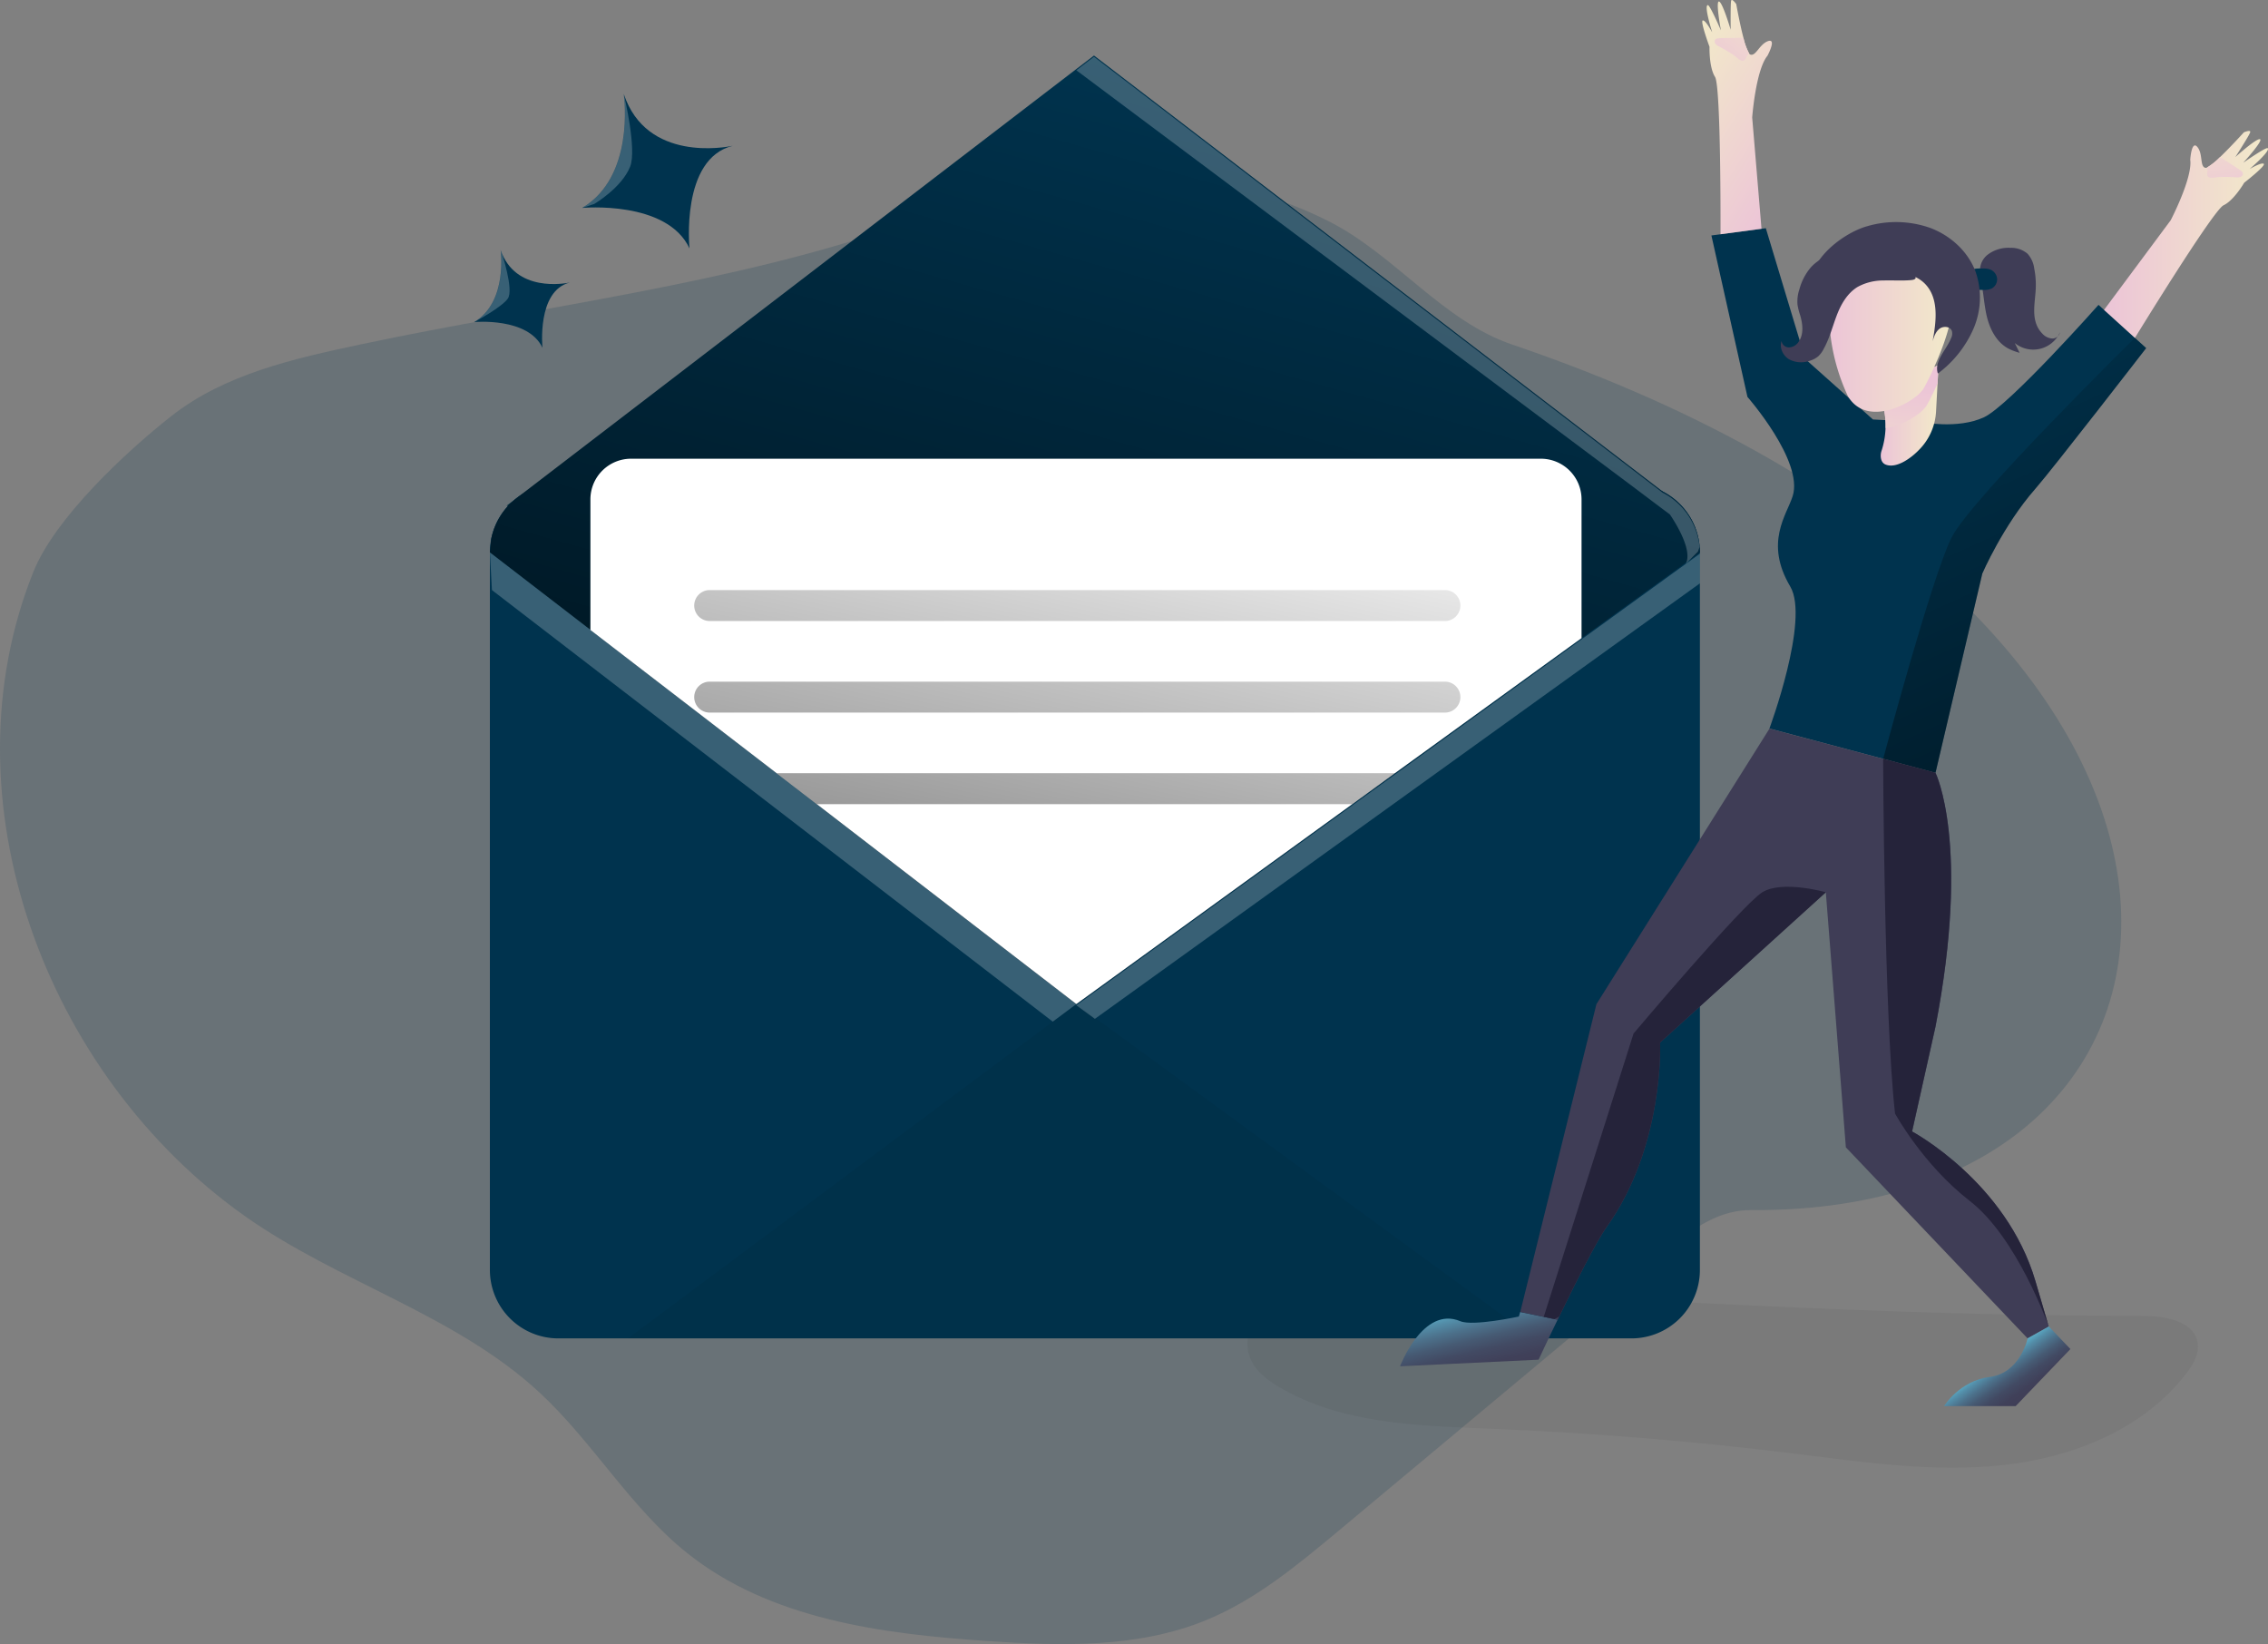 <svg id="Layer_1" data-name="Layer 1" xmlns="http://www.w3.org/2000/svg" xmlns:xlink="http://www.w3.org/1999/xlink" viewBox="0 0 823.64 597"><rect x="0" y="0" width="823.64" height="597" fill="#808080" stroke="none"/><defs><linearGradient id="linear-gradient" x1="184.46" y1="411.38" x2="188.29" y2="421.79" gradientTransform="matrix(1, 0, 0, -1, -0.33, 598)" gradientUnits="userSpaceOnUse"><stop offset="0.36" stop-color="#00272e"/><stop offset="0.75" stop-color="#3f80a1" stop-opacity="0.25"/><stop offset="1" stop-color="#69b9eb" stop-opacity="0"/></linearGradient><linearGradient id="linear-gradient-2" x1="444.69" y1="31.61" x2="323.69" y2="461.61" gradientUnits="userSpaceOnUse"><stop offset="0" stop-opacity="0"/><stop offset="0.91" stop-opacity="0.8"/><stop offset="1"/></linearGradient><linearGradient id="linear-gradient-3" x1="405.84" y1="149.83" x2="332.84" y2="499.83" xlink:href="#linear-gradient-2"/><linearGradient id="linear-gradient-4" x1="412.49" y1="151.21" x2="339.49" y2="501.21" xlink:href="#linear-gradient-2"/><linearGradient id="linear-gradient-5" x1="420.97" y1="152.99" x2="347.97" y2="502.99" xlink:href="#linear-gradient-2"/><linearGradient id="linear-gradient-6" x1="683.34" y1="447.17" x2="704.34" y2="447.17" gradientTransform="matrix(1, 0, 0, -1, -0.33, 598)" gradientUnits="userSpaceOnUse"><stop offset="0" stop-color="#ecc4d7"/><stop offset="0.42" stop-color="#efd4d1"/><stop offset="1" stop-color="#f2eac9"/></linearGradient><linearGradient id="linear-gradient-7" x1="694.49" y1="458.85" x2="690.16" y2="410.3" xlink:href="#linear-gradient-6"/><linearGradient id="linear-gradient-8" x1="664.58" y1="476.09" x2="709.1" y2="476.09" xlink:href="#linear-gradient-6"/><linearGradient id="linear-gradient-9" x1="764.44" y1="512.88" x2="823.98" y2="512.88" xlink:href="#linear-gradient-6"/><linearGradient id="linear-gradient-10" x1="810.28" y1="519.93" x2="804.26" y2="566.67" xlink:href="#linear-gradient-6"/><linearGradient id="linear-gradient-11" x1="619.54" y1="589.29" x2="679.08" y2="589.29" gradientTransform="translate(868.81 888.98) rotate(-148.06)" xlink:href="#linear-gradient-6"/><linearGradient id="linear-gradient-12" x1="665.61" y1="596.46" x2="659.59" y2="643.2" gradientTransform="translate(868.81 888.98) rotate(-148.06)" xlink:href="#linear-gradient-6"/><linearGradient id="linear-gradient-13" x1="533.17" y1="127.89" x2="540.88" y2="95.77" gradientTransform="matrix(1, 0, 0, -1, -0.33, 598)" gradientUnits="userSpaceOnUse"><stop offset="0" stop-color="#68e1fd"/><stop offset="0.01" stop-color="#67ddf9"/><stop offset="0.12" stop-color="#5cb3ce"/><stop offset="0.24" stop-color="#538ea9"/><stop offset="0.37" stop-color="#4c718b"/><stop offset="0.5" stop-color="#465a73"/><stop offset="0.63" stop-color="#424a63"/><stop offset="0.79" stop-color="#404059"/><stop offset="0.99" stop-color="#3f3d56"/></linearGradient><linearGradient id="linear-gradient-14" x1="723.22" y1="106.25" x2="736.07" y2="88.27" xlink:href="#linear-gradient-13"/><linearGradient id="linear-gradient-15" x1="691.29" y1="111.67" x2="834.32" y2="428.15" xlink:href="#linear-gradient-2"/></defs><title>6. New Messages</title><path d="M131.3,125c-24.34,5.16-49.64,10.76-69.18,26.17-16.5,13-42.21,37-50,56.5-33,82.37,4.31,182.6,76.73,233.86,34.06,24.11,76.51,35.78,107.12,64.16,19.36,17.95,32.92,41.71,53.52,58.21,30.1,24.09,70.74,29.42,109.2,32,26.72,1.81,54.48,2.59,79.27-7.57,17.92-7.34,33.1-19.93,48-32.34l98.71-82.43c15.86-13.23,30.69-34.3,51.34-34.16C821.87,440.73,834.4,222,549.15,125.12c-25.14-8.54-42.38-32.28-66-44.45-48.79-25.15-104.94-17-154.15.4C266.52,103.22,196.14,111.21,131.3,125Z" transform="translate(0 0)" fill="#00334e" opacity="0.18" style="isolation:isolate"/><path d="M779.07,477.86c7.78.13,17.8,2.07,19,9.75.65,4-1.64,7.89-4.12,11.12C778.44,519,752.74,529.25,727.38,532s-50.92-1.1-76.24-4.22q-54.89-6.78-110.2-9c-26.22-1.06-53.8-1.72-76.38-15.08-4.19-2.47-8.31-5.56-10.32-10-4-8.83,2.32-19.58,11-23.87s18.88-3.87,28.56-3.35C588.86,471.6,683.85,477.86,779.07,477.86Z" transform="translate(0 0)" fill="#000405" opacity="0.05" style="isolation:isolate"/><path d="M779.4,126.4s-33.83,43.75-40.25,51.08c-11.71,13.32-19.26,30.79-19.26,30.79l-17,72.34-19-5.07-41.31-11S657.26,225,650.15,213c-9.48-16-1.28-26,.88-32.87,4-12.73-16.43-36-16.43-36L621.51,85.5l19.76-2.64,14.34,47.53,24.57,21.93,17.5.93s13.2,2.72,22.8-1.72c9.18-4.26,41.61-40.83,41.61-40.83l13.23,12Z" transform="translate(0 0)" fill="#00334e"/><path d="M617.33,200.59V461.15A24.86,24.86,0,0,1,592.46,486H202.77a24.86,24.86,0,0,1-24.86-24.86h0V200.59a24.86,24.86,0,0,1,24.83-24.87H592.46A24.86,24.86,0,0,1,617.33,200.59Z" transform="translate(0 0)" fill="#00334e"/><path d="M610.59,183.67H184l3.46-2.65a6.12,6.12,0,0,1,.5-.39L390.88,25.07l6.41-4.91L603.76,178.44Z" transform="translate(0 0)" fill="#00334e"/><path d="M617.33,200.59l-5.19,3.75h0l-37.79,27.37L390.88,364.6,214.43,228.71l-36.52-28.12.47-4.83a24.67,24.67,0,0,1,6.18-12.09,23.32,23.32,0,0,1,2.88-2.65,6.12,6.12,0,0,1,.5-.39,24.7,24.7,0,0,1,14.83-4.91H592.46a24.89,24.89,0,0,1,24.75,22.47Q617.33,199.39,617.33,200.59Z" transform="translate(0 0)" fill="#00334e"/><path d="M187.44,181a24.92,24.92,0,0,0-2.88,2.65H184Z" transform="translate(0 0)" opacity="0.61" fill="url(#linear-gradient)" style="isolation:isolate"/><path d="M617.33,200.59l-5.19,3.76h0l-37.79,27.36L390.88,364.6,214.43,228.72l-36.52-28.13.47-4.82A24.92,24.92,0,0,1,187.44,181l.5-.38L390.88,25.07l6.41-4.91L603.76,178.44a24.83,24.83,0,0,1,13.45,19.76A23.76,23.76,0,0,1,617.33,200.59Z" transform="translate(0 0)" fill="url(#linear-gradient-2)"/><path d="M574.35,181.34v50.38l-67.71,49L491.11,292,390.88,364.6,296.61,292,282,280.76l-67.59-52V181.34a14.77,14.77,0,0,1,14.77-14.77H559.59A14.78,14.78,0,0,1,574.35,181.34Z" transform="translate(0 0)" fill="#fff"/><path d="M524.73,225.51h-267a5.62,5.62,0,0,1-5.62-5.62h0a5.62,5.62,0,0,1,5.62-5.62h267a5.62,5.62,0,0,1,5.62,5.62h0A5.62,5.62,0,0,1,524.73,225.51Z" transform="translate(0 0)" fill="url(#linear-gradient-3)"/><path d="M524.73,258.76h-267a5.62,5.62,0,0,1-5.62-5.62h0a5.62,5.62,0,0,1,5.62-5.62h267a5.62,5.62,0,0,1,5.62,5.62h0A5.62,5.62,0,0,1,524.73,258.76Z" transform="translate(0 0)" fill="url(#linear-gradient-4)"/><polygon points="506.64 280.76 491.11 292 296.61 292 282.01 280.76 506.64 280.76" fill="url(#linear-gradient-5)"/><polygon points="390.88 364.6 228.02 486.02 557.1 486.02 390.88 364.6" fill="#000405" opacity="0.05" style="isolation:isolate"/><path d="M250.4,90.2c-8.2-17.59-39-14.7-39-14.7,19-11.21,15.36-39.68,15.13-41.36h0c8.31,24.82,37,19.34,39.57,18.8C247.05,57.64,250.4,90.2,250.4,90.2Z" transform="translate(0 0)" fill="#00334e"/><path d="M197,126.29c-5.21-11.18-24.8-9.34-24.8-9.34h0c12.4-7.37,9.59-26.34,9.59-26.34v.11c5.32,15.69,23.52,12.21,25.14,11.87C194.87,105.59,197,126.29,197,126.29Z" transform="translate(0 0)" fill="#00334e"/><path d="M721.56,92.7a12.38,12.38,0,0,1,8.56-2.7,9,9,0,0,1,6.2,2.14,9.85,9.85,0,0,1,2.42,5.33,30.59,30.59,0,0,1,.55,7.46c-.22,4.59-1.41,9.45.57,13.6a9.58,9.58,0,0,0,1.88,2.66,5.24,5.24,0,0,0,3.48,1.73,2.79,2.79,0,0,0,2.86-2.24A10.62,10.62,0,0,1,734,126a11.06,11.06,0,0,1-2.32-1.43l1.74,3.53a19.92,19.92,0,0,1-4.16-1.58c-4.25-2.31-6.63-7-7.76-11.74-1-4.35-1.2-8.84-2.14-13.21C718.67,98.24,718.85,95.12,721.56,92.7Z" transform="translate(0 0)" fill="#3f3d56"/><path d="M720.28,97.5a6.89,6.89,0,0,1,2.54.39,4,4,0,0,1,2.45,3.35,3.77,3.77,0,0,1-2.08,3.57,6.42,6.42,0,0,1-2.7.47c-.84,0-1.69,0-2.53-.08a1.09,1.09,0,0,1-1.16-.84,14.94,14.94,0,0,1-1.23-3.43C714.88,97.25,717.36,97.47,720.28,97.5Z" transform="translate(0 0)" fill="#00334e"/><path d="M704,132.61s-.16,2.89-.36,6.65c-.17,3.17-.38,7-.55,10.18a21.37,21.37,0,0,1-6.47,14.2c-2.26,2.31-7.65,6.62-11.76,5.09-2-.74-2.07-3.26-1.65-4.77a29.5,29.5,0,0,0,1.53-8.53,29.92,29.92,0,0,0-.63-7C681.54,142,704,132.61,704,132.61Z" transform="translate(0 0)" fill="url(#linear-gradient-6)"/><path d="M704,132.61s-.16,2.89-.36,6.65c-1.58,3.52-3.06,6.39-3.87,7.82-1.63,2.89-8.33,7.44-15,8.35a29.92,29.92,0,0,0-.63-7C681.54,142,704,132.61,704,132.61Z" transform="translate(0 0)" fill="url(#linear-gradient-7)"/><path d="M684.44,94.32a21.49,21.49,0,0,0-20.15,22.75c0,.51.08,1,.15,1.52a72.68,72.68,0,0,0,6.62,25.22c7,12,24.74,2.13,27.55-2.81s13.59-27.22,9.06-33.53C704.55,103.21,695.9,93.86,684.44,94.32Z" transform="translate(0 0)" fill="url(#linear-gradient-8)"/><path d="M678.14,82.13a37.24,37.24,0,0,1,22.94.67c7.27,2.76,13.54,8.44,16.31,15.71a28.61,28.61,0,0,1-.64,20.7,40.44,40.44,0,0,1-13,16.43c-1.47-4.5,3.06-8.5,4.82-12.89a3.61,3.61,0,0,0,.25-2.62c-.64-1.63-3.08-1.81-4.47-.75s-2,2.85-2.51,4.52c1.35-7.15,2.35-15.55-2.71-20.79-3-3.1-7.53-4.26-11.85-4.3a29,29,0,0,0-21.19,9.11c-1.59,1.71-3.85,3.81-5.87,2.63a4,4,0,0,1-1.42-1.73C652.83,97,668.51,84.77,678.14,82.13Z" transform="translate(0 0)" fill="#3f3d56"/><path d="M687.8,95.34c-5-2.2-10.25-4-15.68-4s-11.06,1.84-14.65,5.92a20.56,20.56,0,0,0-4,7.77,14.08,14.08,0,0,0-.7,5.54,23.89,23.89,0,0,0,1,4c.94,3.24,1.34,7-.71,9.72a4.39,4.39,0,0,1-3.34,1.86,2.72,2.72,0,0,1-2.74-2.33c-.88,2.49.56,5.41,2.85,6.72a9.38,9.38,0,0,0,7.67.37,8.24,8.24,0,0,0,2.83-1.55,9.71,9.71,0,0,0,2-2.75c2.09-3.79,3.14-8,4.7-12.09s3.82-8,7.51-10.3a19.37,19.37,0,0,1,9.54-2.37c3.31-.11,6.64.16,9.94-.14s.91-2.26-.51-3.29A31.76,31.76,0,0,0,687.8,95.34Z" transform="translate(0 0)" fill="#3f3d56"/><path d="M822.11,59.49c.85.66-7.11,6.86-7.11,6.86s-3.72,6.41-7.5,8.19-32.18,48.15-32.18,48.15l-11.21-10.16L788.29,80s8-15.33,7.11-22c0,0,.48-7.88,2.89-4.22,1.7,2.61.61,6.72,2.62,7.16a1.1,1.1,0,0,0,.64-.14,22.53,22.53,0,0,0,4.55-3.64c4-3.81,8.78-9.11,8.78-9.11s2.62-1.11,2.29,0-5.14,8.6-5.41,9c.45-.41,7.83-7,9-6.49s-5.72,8.1-6.12,8.54c.43-.3,8.3-5.78,8.89-5.29,1.11.93-6,7.1-6.59,7.57C817.39,61.14,821.3,58.85,822.11,59.49Z" transform="translate(0 0)" fill="url(#linear-gradient-9)"/><path d="M813.67,64.24a4,4,0,0,1-1.85.15,51.07,51.07,0,0,0-6.06-.1c-1.36.06-4.17,1-4.24-1.11,0-.56.14-1.11.11-1.67a4.45,4.45,0,0,0-.1-.72,22.53,22.53,0,0,0,4.55-3.64,6.63,6.63,0,0,1,1.72.87l3.94,2.55c.7.46,1.4.92,2.07,1.42a1.81,1.81,0,0,1,.68.77A1.3,1.3,0,0,1,813.67,64.24Z" transform="translate(0 0)" fill="url(#linear-gradient-10)"/><path d="M618.4,7.42c-1.08.12,2.42,9.58,2.42,9.58s-.22,7.41,2,10.91,2,57.15,2,57.15l14.88-2-3.38-40.41s1.29-17.24,5.56-22.43c0,0,3.74-6.95-.23-5.11-2.82,1.32-4.07,5.38-6,4.7a1,1,0,0,1-.47-.46,21.9,21.9,0,0,1-2-5.49c-1.41-5.35-2.65-12.37-2.65-12.37s-1.6-2.3-1.86-1.19-.17,10-.16,10.51c-.17-.57-3-10.09-4.25-10.26s.59,9.9.71,10.48c-.22-.48-4-9.28-4.78-9.18-1.43.21,1.41,9.23,1.62,9.9C621.53,11.31,619.42,7.32,618.4,7.42Z" transform="translate(0 0)" fill="url(#linear-gradient-11)"/><path d="M623,15.91A4,4,0,0,0,624.53,17a52.6,52.6,0,0,1,5.2,3.12c1.13.77,3,3.07,4.19,1.29.32-.46.47-1,.79-1.47a6.47,6.47,0,0,1,.47-.57,21.9,21.9,0,0,1-2-5.49,6.54,6.54,0,0,0-1.92-.16l-4.69.09a19.32,19.32,0,0,0-2.52.11,1.78,1.78,0,0,0-1,.3A1.29,1.29,0,0,0,623,15.91Z" transform="translate(0 0)" fill="url(#linear-gradient-12)"/><path d="M565.67,479.21c-4,8.17-6.91,14.52-6.91,14.52l-50.33,2.4s8.34-22.07,21.91-16.37c4.59,1.92,21.22-1.69,21.22-1.69l.52-1.67Z" transform="translate(0 0)" fill="url(#linear-gradient-13)"/><path d="M744.05,481.68,736.34,486l-66-69.38L663.06,324l-60.18,54.59s1.61,37.59-19.43,67c-3.77,5.27-11.44,20.58-17.24,32.54-.18.37-.36.75-.53,1.12l-1.13-.23-3.93-.82-8.53-1.76,27.66-111.8L642.6,264.58l41.31,11,19,5.07s12.82,25.69,0,92.18l-8.5,38.06s34.26,18.27,44.82,54.41L744,481.66Z" transform="translate(0 0)" fill="#3f3d56"/><path d="M744.05,481.68l7.83,8.19L732,510.59H706s5.54-9.15,16.62-10.6,13.73-14,13.73-14Z" transform="translate(0 0)" fill="url(#linear-gradient-14)"/><path d="M215.81,74.06l-4.39,1.44c19-11.21,15.36-39.68,15.13-41.36.3,1.35,4.72,20.14,2.31,26.31C225.85,68.16,215.81,74.06,215.81,74.06Z" transform="translate(0 0)" fill="#fff" opacity="0.22" style="isolation:isolate"/><path d="M184.41,108.44c-2.32,3.21-11.54,8.16-12.17,8.49,12.4-7.37,9.59-26.34,9.59-26.34v.11C182.32,92,186.67,105.3,184.41,108.44Z" transform="translate(0 0)" fill="#fff" opacity="0.22" style="isolation:isolate"/><polygon points="178.65 214.27 382.32 370.98 390.88 364.6 177.91 200.59 178.65 214.27" fill="#fff" opacity="0.22" style="isolation:isolate"/><polygon points="397.62 369.97 617.33 211.83 617.33 201.04 390.88 365.04 397.62 369.97" fill="#fff" opacity="0.22" style="isolation:isolate"/><path d="M617.21,198.64l-.6,1.68-4.47,4.47c3.14-5.42-5.73-18-5.73-18l-3.54-2.65-10.63-8L390.88,25.52l6.41-4.91L603.76,178.88A24.86,24.86,0,0,1,617.21,198.64Z" transform="translate(0 0)" fill="#fff" opacity="0.22" style="isolation:isolate"/><path d="M779.4,126.4s-33.83,43.75-40.25,51.08c-11.71,13.32-19.26,30.79-19.26,30.79l-17,72.34-19-5.07s17.74-66.33,24.87-80.41,66.54-72.44,66.54-72.44Z" transform="translate(0 0)" fill="url(#linear-gradient-15)"/><path d="M744,481.66c-.35-1-11.64-32.36-28.59-45.51-17.21-13.36-27.21-31.8-27.21-31.8-4-35.4-4.33-128.81-4.33-128.81l19,5.07s12.82,25.69,0,92.18l-8.5,38.06s34.26,18.31,44.82,54.45Z" transform="translate(0 0)" fill="#25233a"/><path d="M602.88,378.57s1.61,37.59-19.43,67c-3.77,5.27-11.44,20.58-17.24,32.54l-1.66.89-3.93-.82h0l32.62-102.89S632.75,328.48,640,324s23.08,0,23.08,0Z" transform="translate(0 0)" fill="#25233a"/></svg>